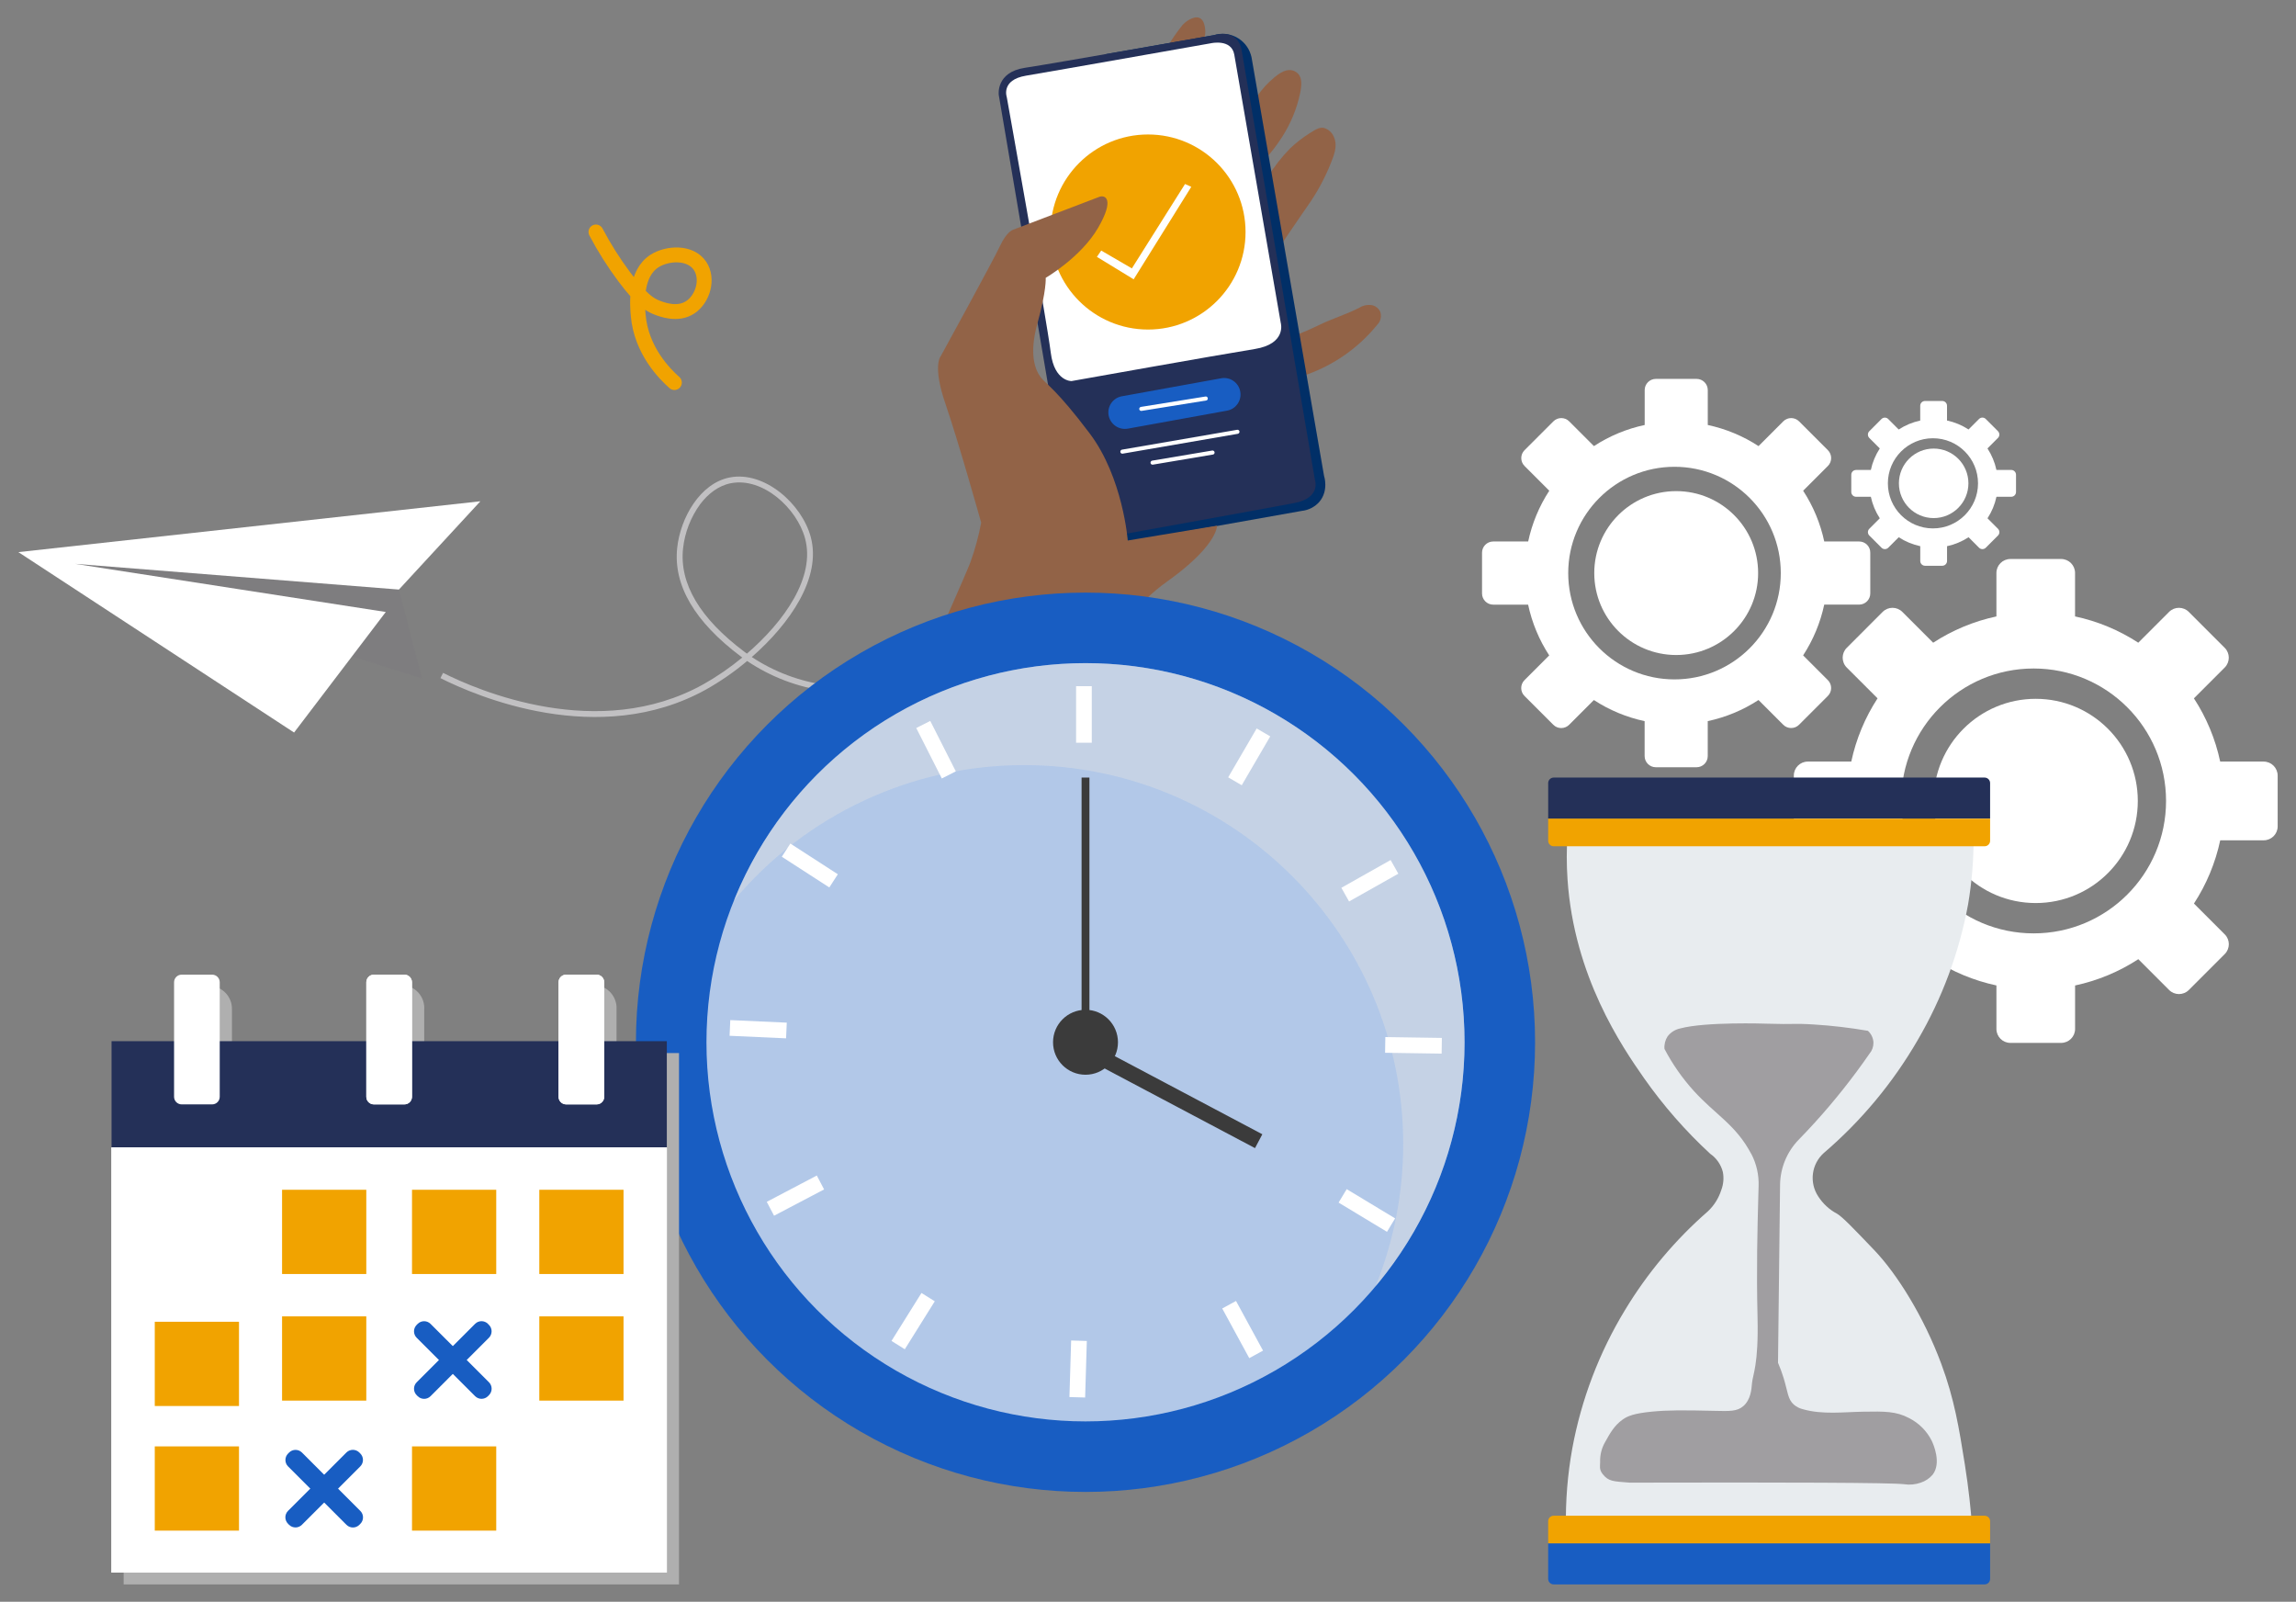 <?xml version="1.0" encoding="utf-8"?>
<!-- Generator: Adobe Illustrator 24.2.3, SVG Export Plug-In . SVG Version: 6.00 Build 0)  -->
<svg version="1.1" id="Layer_1" xmlns="http://www.w3.org/2000/svg" xmlns:xlink="http://www.w3.org/1999/xlink" x="0px" y="0px"
	 viewBox="0 0 772.29 538.67" style="enable-background:new 0 0 772.29 538.67;" xml:space="preserve">
<rect x="0" y="0" width="772.29" height="538.67" fill="#808080" stroke="none"/>
<style type="text/css">
	.st0{fill:#7E7D7F;}
	.st1{fill:#FFFFFF;}
	.st2{fill:#C1C0C2;}
	.st3{fill:#926347;}
	.st4{fill:#012F67;}
	.st5{fill:#243058;}
	.st6{fill:#F1A300;}
	.st7{fill:#185DC2;}
	.st8{fill:#27333E;}
	.st9{fill:#B2C8E8;}
	.st10{opacity:0.4;}
	.st11{fill:#E2E2E2;}
	.st12{fill:#3B3B3B;}
	.st13{fill:#AFAFAF;}
	.st14{fill:#F9C511;}
	.st15{fill:#E8ECEF;}
	.st16{fill:#A09EA1;}
	.st17{fill:none;stroke:#F1A300;stroke-width:5;stroke-linecap:round;stroke-miterlimit:10;}
</style>
<g id="Grupo_16" transform="translate(-417.336 -134.667)">
	<g id="Grupo_7" transform="translate(417.336 289.104)">
		<g id="Grupo_4" transform="translate(16.053 27.223)">
			<path id="Caminho_6" class="st0" d="M6.18,5.83l111.95,10.78l7.76,29.88L20.74,13.53L8.28,9.67L6.18,5.83z"/>
		</g>
		<g id="Grupo_5" transform="translate(0 8.311)">
			<path id="Caminho_7" class="st1" d="M161.58,5.83L6.18,22.93L98.92,83.6l30.84-40.54L25.22,26.87l108.96,8.65L161.58,5.83z"/>
		</g>
		<g id="Grupo_6" transform="translate(141.963 0)">
			<path id="Caminho_8" class="st2" d="M173.25,242.26c-13.16,10.72-27.95,19.26-43.81,25.32l-0.71-1.84
				c15.66-5.98,30.27-14.42,43.27-25.01c15.12-12.35,61.13-49.92,52.58-95c-6.63-34.99-43.14-62.87-88.81-67.81
				c-9.46-1.28-18.5-4.73-26.42-10.06c-4.3,3.62-8.92,6.83-13.82,9.58C59.4,97.49,18.01,79.58,6.18,73.61l0.89-1.76
				c11.61,5.86,52.22,23.44,87.51,3.86c4.64-2.61,9.03-5.63,13.13-9.02l-0.47-0.35C91.67,54.67,84.47,42.37,85.82,29.79
				c1.08-10.03,7.66-21.74,17.74-23.67c11.65-2.23,24.17,8.9,27.17,19.98c3.72,13.72-6.94,29.17-19.82,40.42
				c7.55,4.99,16.13,8.21,25.1,9.43c46.5,5.03,83.71,33.57,90.51,69.4c4.43,23.38-5.32,44.69-18.03,61.67
				C196.08,223.62,180.84,236.06,173.25,242.26z M87.79,30c-1.27,11.84,5.67,23.54,20.64,34.76c0.28,0.21,0.56,0.42,0.84,0.62
				c12.59-10.83,23.1-25.71,19.56-38.76c-2.78-10.26-14.26-20.6-24.9-18.56c-4.18,0.8-7.7,3.51-10.4,7.1
				C90.36,19.52,88.38,24.64,87.79,30z"/>
		</g>
	</g>
	<g id="Grupo_9" transform="translate(909.648 256.248)">
		<circle id="Elipse_2" class="st1" cx="71.5" cy="71.14" r="27.56"/>
		<g id="Grupo_8" transform="translate(0 0)">
			<path id="Caminho_9" class="st1" d="M133.05,60.52H121.3c-1.3-6.08-3.7-11.87-7.1-17.07l8.32-8.32c1.47-1.47,1.47-3.85,0-5.32
				l-9.69-9.69c-1.47-1.47-3.85-1.47-5.32,0c0,0,0,0,0,0l-8.32,8.32c-5.21-3.4-10.99-5.8-17.07-7.1V9.6c0-2.08-1.69-3.76-3.76-3.76
				l0,0h-13.7c-2.08,0-3.76,1.69-3.76,3.76v0v11.74c-6.08,1.3-11.87,3.7-17.07,7.1l-8.32-8.32c-1.47-1.47-3.85-1.47-5.32,0
				c0,0,0,0,0,0l-9.7,9.69c-1.47,1.47-1.47,3.85,0,5.32l8.32,8.32c-3.4,5.21-5.8,10.99-7.1,17.07H9.95c-2.08,0-3.76,1.69-3.76,3.76
				v0V78c0,2.08,1.69,3.76,3.76,3.76l0,0h11.74c1.3,6.08,3.7,11.87,7.1,17.07l-8.32,8.32c-1.47,1.47-1.47,3.85,0,5.32l9.7,9.69
				c1.47,1.47,3.85,1.47,5.32,0c0,0,0,0,0,0l8.32-8.32c5.21,3.4,10.99,5.8,17.07,7.1v11.74c0,2.08,1.69,3.76,3.76,3.76l0,0h13.71
				c2.08,0,3.76-1.69,3.76-3.76v0v-11.75c6.08-1.3,11.87-3.7,17.07-7.1l8.32,8.32c1.47,1.47,3.85,1.47,5.32,0c0,0,0,0,0,0l9.69-9.69
				c1.47-1.47,1.47-3.85,0-5.32l-8.32-8.32c3.4-5.21,5.8-10.99,7.1-17.07h11.73c2.08,0,3.76-1.69,3.76-3.76v0V64.29
				C136.81,62.21,135.12,60.52,133.05,60.52z M70.93,106.9c-19.75,0-35.75-16.01-35.75-35.75s16.01-35.75,35.75-35.75
				c19.75,0,35.75,16.01,35.75,35.75v0C106.68,90.89,90.68,106.9,70.93,106.9L70.93,106.9z"/>
		</g>
	</g>
	<g id="Grupo_11" transform="translate(1033.869 263.689)">
		<circle id="Elipse_3" class="st1" cx="33.88" cy="33.52" r="11.69"/>
		<g id="Grupo_10" transform="translate(0)">
			<path id="Caminho_10" class="st1" d="M59.97,29.02h-4.98c-0.55-2.58-1.57-5.03-3.01-7.24l3.53-3.53c0.62-0.62,0.62-1.63,0-2.26
				l-4.11-4.11c-0.62-0.62-1.63-0.62-2.26,0l-3.53,3.53c-2.21-1.44-4.66-2.46-7.24-3.01V7.43c0-0.88-0.72-1.6-1.6-1.6h-5.81
				c-0.88,0-1.6,0.72-1.6,1.6v4.98c-2.58,0.55-5.03,1.57-7.24,3.01l-3.53-3.53c-0.62-0.62-1.63-0.62-2.26,0L12.23,16
				c-0.62,0.62-0.62,1.63,0,2.26l3.53,3.53c-1.44,2.21-2.46,4.66-3.01,7.24H7.77c-0.88,0-1.6,0.72-1.6,1.6v5.81
				c0,0.88,0.72,1.6,1.6,1.6h4.98c0.55,2.58,1.57,5.03,3.01,7.24l-3.53,3.53c-0.62,0.62-0.62,1.63,0,2.26l4.11,4.11
				c0.62,0.62,1.63,0.62,2.26,0l3.53-3.53c2.21,1.44,4.66,2.46,7.24,3.01v4.98c0,0.88,0.72,1.6,1.6,1.6h5.81
				c0.88,0,1.6-0.72,1.6-1.6v-4.98c2.58-0.55,5.03-1.57,7.24-3.01l3.53,3.53c0.62,0.62,1.63,0.62,2.26,0l4.11-4.11
				c0.62-0.62,0.62-1.63,0-2.26l-3.53-3.53c1.44-2.21,2.46-4.66,3.01-7.24h4.98c0.88,0,1.6-0.72,1.6-1.6v-5.82
				C61.57,29.74,60.85,29.02,59.97,29.02z M33.64,48.68c-8.37,0-15.16-6.79-15.16-15.16s6.79-15.16,15.16-15.16
				S48.8,25.15,48.8,33.52C48.8,41.89,42.01,48.68,33.64,48.68C33.64,48.68,33.64,48.68,33.64,48.68L33.64,48.68z"/>
		</g>
	</g>
	<g id="Grupo_13" transform="translate(1014.537 316.829)">
		<circle id="Elipse_4" class="st1" cx="87.54" cy="87.19" r="34.34"/>
		<g id="Grupo_12">
			<path id="Caminho_11" class="st1" d="M164.22,73.96h-14.63c-1.61-7.57-4.61-14.78-8.84-21.27l10.36-10.36
				c1.83-1.83,1.83-4.8,0-6.63l-12.08-12.08c-1.83-1.83-4.8-1.83-6.63,0l-10.36,10.36c-6.49-4.23-13.7-7.23-21.27-8.84V10.52
				c0-2.59-2.1-4.69-4.69-4.69H79.01c-2.59,0-4.69,2.1-4.69,4.69v14.62c-7.57,1.62-14.78,4.61-21.27,8.84L42.68,23.62
				c-1.83-1.83-4.8-1.83-6.63,0L23.98,35.7c-1.83,1.83-1.83,4.8,0,6.63c0,0,0,0,0,0l10.36,10.36c-4.23,6.49-7.22,13.7-8.84,21.27
				H10.87c-2.59,0-4.69,2.1-4.69,4.69v17.08c0,2.59,2.1,4.69,4.69,4.69H25.5c1.62,7.57,4.61,14.78,8.84,21.27l-10.36,10.36
				c-1.83,1.83-1.83,4.8,0,6.63c0,0,0,0,0,0l12.08,12.08c1.83,1.83,4.8,1.83,6.63,0l10.36-10.36c6.49,4.23,13.7,7.22,21.27,8.84
				v14.63c0,2.59,2.1,4.69,4.69,4.69h17.08c2.59,0,4.69-2.1,4.69-4.69v-14.62c7.57-1.62,14.78-4.61,21.27-8.84l10.36,10.36
				c1.83,1.83,4.8,1.83,6.63,0l12.08-12.08c1.83-1.83,1.83-4.8,0-6.63l-10.36-10.36c4.23-6.49,7.22-13.7,8.84-21.27h14.63
				c2.59,0,4.69-2.1,4.69-4.69V78.65C168.9,76.06,166.81,73.96,164.22,73.96z M86.84,131.73c-24.6,0-44.54-19.94-44.54-44.54
				s19.94-44.54,44.54-44.54c24.6,0,44.54,19.94,44.54,44.54c0,0,0,0,0,0C131.38,111.79,111.44,131.73,86.84,131.73L86.84,131.73
				L86.84,131.73z"/>
		</g>
	</g>
	<g id="Grupo_38" transform="translate(698.737 134.667)">
		<g id="Grupo_37">
			<g id="Grupo_10-2" transform="translate(134.184 17.733)">
				<g id="Grupo_9-2">
					<path id="Caminho_33" class="st3" d="M6.19,16.55c1.38-2.59,3.2-4.93,5.36-6.92c2.06-1.86,4.84-4.39,7.59-3.68
						c0.71,0.18,1.36,0.55,1.87,1.07c1.45,1.51,1.25,3.98,0.71,6.63c-1.13,5.31-3.23,10.36-6.19,14.9
						c-1.64,2.53-3.48,4.93-5.48,7.18L6.19,16.55z"/>
				</g>
			</g>
			<g id="Grupo_12-2" transform="translate(105.475)">
				<g id="Grupo_11-2">
					<path id="Caminho_34" class="st3" d="M17.92,13.7c0.57-1.33,0.76-2.79,0.54-4.21c-0.16-1-0.46-2.79-1.8-3.43
						c-1.22-0.58-2.61,0.11-3.39,0.48C12.05,7.19,11,8.12,10.21,9.27c-1.46,1.87-2.81,3.83-4.03,5.86
						C10.09,14.66,14,14.16,17.92,13.7z"/>
				</g>
			</g>
			<g id="Grupo_14" transform="translate(138.711 37.121)">
				<g id="Grupo_13-2">
					<path id="Caminho_35" class="st3" d="M10.8,45.16c4.67-6.88,8.01-11.71,9.93-14.49c3.16-4.71,5.72-9.79,7.64-15.13
						c0.5-1.46,1.37-4.23,0.13-6.75c-0.61-1.39-1.8-2.44-3.25-2.88c-1.27-0.28-2.43,0.2-4.76,1.71c-2.36,1.48-4.57,3.19-6.6,5.11
						c-2.93,2.98-5.52,6.29-7.7,9.86C7.73,30.11,9.27,37.63,10.8,45.16z"/>
				</g>
			</g>
			<g id="Grupo_16-2" transform="translate(146.04 96.718)">
				<g id="Grupo_15">
					<path id="Caminho_36" class="st3" d="M6.18,16.84c3.4-1.22,6.73-2.63,9.98-4.21c4.45-2.18,9.25-3.6,13.65-5.87
						c1.36-0.85,3-1.13,4.57-0.78c1.03,0.32,1.9,1.05,2.39,2.01c0.6,1.56,0.22,3.33-0.96,4.51c-6.56,8.09-15.34,14.1-25.27,17.28
						C9.09,25.46,7.63,21.15,6.18,16.84z"/>
				</g>
			</g>
			<g id="Grupo_18" transform="translate(83.988 5.533)">
				<g id="Grupo_17">
					<path id="Caminho_37" class="st4" d="M55.72,14.53c-0.08-0.6-0.21-1.19-0.4-1.76c-1.66-5.23-7.25-8.13-12.48-6.47
						c-0.01,0-0.01,0-0.02,0.01c-12.22,2.15-24.43,4.29-36.64,6.43c1.19,54.89,2.38,109.79,3.58,164.69
						c20.9-3.71,41.81-7.43,62.72-11.15c2.3-0.24,4.43-1.34,5.95-3.09c3.09-3.7,1.65-8.41,1.54-8.7
						C71.89,107.84,63.81,61.18,55.72,14.53L55.72,14.53z"/>
				</g>
			</g>
			<g id="Grupo_20" transform="translate(48.326 5.568)">
				<g id="Grupo_19">
					<path id="Caminho_38" class="st5" d="M79.02,6.17c0,0-54.21,9.59-64.03,11.07s-8.77,9.11-8.77,9.11l16.81,98.85l24.74,48.94
						c0,0,48.86-8.81,57.93-10.55s6.86-7.81,6.86-7.81L87.93,11.41C86.63,3.83,79.02,6.17,79.02,6.17z"/>
				</g>
			</g>
			<g id="Grupo_22" transform="translate(50.834 8.496)">
				<g id="Grupo_21">
					<path id="Caminho_39" class="st1" d="M75.08,6.05c0,0-53.7,9.49-62.23,10.91s-6.44,7.22-6.44,7.22s13.34,74.32,14.81,86.04
						c1.22,9.59,6.96,9.44,6.96,9.44s48.92-8.73,61.63-10.78c10.82-1.75,8.76-8.76,8.76-8.76L82.93,9.87
						C81.98,4.46,75.08,6.05,75.08,6.05z"/>
				</g>
			</g>
			<g id="Grupo_24" transform="translate(65.765 39.395)">
				<g id="Grupo_23">
					<circle id="Elipse_2-2" class="st6" cx="38.99" cy="38.63" r="32.8"/>
				</g>
			</g>
			<g id="Grupo_26" transform="translate(81.38 56.05)">
				<g id="Grupo_25">
					<path id="Caminho_40" class="st1" d="M6.18,30.33l12.36,7.55L37.92,6.78l-2.1-0.95L17.94,34.21L7.63,28.21L6.18,30.33z"/>
				</g>
			</g>
			<g id="Grupo_28" transform="translate(85.224 121.287)">
				<g id="Grupo_27">
					<path id="Caminho_41" class="st7" d="M6.28,18.41L6.28,18.41L6.28,18.41c-0.55-3.01,1.44-5.88,4.44-6.43c0.01,0,0.01,0,0.02,0
						l33.38-6.05h0.01c3-0.55,5.87,1.44,6.42,4.44c0,0.01,0,0.01,0,0.02l0,0v0.01c0.55,3-1.44,5.87-4.44,6.42c-0.01,0-0.01,0-0.02,0
						l-33.38,6.05C9.71,23.39,6.84,21.41,6.28,18.41z"/>
				</g>
			</g>
			<g id="Grupo_30" transform="translate(95.618 127.509)">
				<g id="Grupo_29">
					<path id="Caminho_42" class="st1" d="M28.67,7.18L6.98,10.67H6.97c-0.36,0.07-0.71-0.18-0.78-0.54c0-0.01,0-0.02,0-0.02
						C6.13,9.74,6.38,9.4,6.75,9.33l21.69-3.49h0.01c0.36-0.07,0.71,0.18,0.78,0.54c0,0.01,0,0.02,0,0.02
						c0.06,0.32-0.11,0.64-0.42,0.75C28.77,7.17,28.73,7.16,28.67,7.18z"/>
				</g>
			</g>
			<g id="Grupo_32" transform="translate(89.244 138.698)">
				<g id="Grupo_31">
					<path id="Caminho_43" class="st1" d="M45.71,7.19L6.96,13.87c-0.36,0.05-0.69-0.19-0.76-0.55c-0.06-0.37,0.18-0.72,0.54-0.8
						l38.75-6.68c0.37-0.06,0.72,0.19,0.78,0.56C46.32,6.77,46.08,7.12,45.71,7.19L45.71,7.19z"/>
				</g>
			</g>
			<g id="Grupo_34" transform="translate(99.404 145.675)">
				<g id="Grupo_33">
					<path id="Caminho_44" class="st1" d="M27.17,7.19l-20.22,3.4c-0.36,0.05-0.69-0.19-0.76-0.55c-0.06-0.37,0.18-0.72,0.54-0.8
						l20.21-3.4c0.32-0.05,0.63,0.13,0.75,0.43c0.14,0.35-0.03,0.75-0.39,0.89c0,0,0,0,0,0C27.27,7.18,27.22,7.19,27.17,7.19z"/>
				</g>
			</g>
			<g id="Grupo_36" transform="translate(0 60.2)">
				<g id="Grupo_35">
					<path id="Caminho_45" class="st3" d="M87.94,16.45c-5.74,9.88-17.6,16.78-17.6,16.78s0.31,4.2-2.77,15.26
						c-3.08,11.06-0.49,16.09,1.13,18.23s5.25,3.99,16.45,18.86s12.78,35.99,12.78,35.99l30.06-4.99c-0.37,3.7-4.97,10.34-16.7,18.7
						s-13.54,15.06-13.54,15.06l-25.97,86.15c0,0-12.04-4.8-34.52-5.47S6.18,216.77,6.18,216.77s36.39-81.37,38.8-87.81
						c1.57-4.36,2.8-8.84,3.65-13.39c0,0-7.59-27.1-12.03-40s-1.57-16-1.57-16s17.73-32.29,19.99-37.16s4.43-5.38,4.43-5.38
						L88.33,6.01C90.23,5.27,93.69,6.56,87.94,16.45z"/>
				</g>
			</g>
		</g>
	</g>
	<circle id="Elipse_5" class="st8" cx="782.46" cy="485.18" r="133.37"/>
	<circle id="Elipse_6" class="st7" cx="782.46" cy="485.18" r="151.22"/>
	<circle id="Elipse_7" class="st9" cx="782.46" cy="485.18" r="127.5"/>
	<g id="Grupo_14-2" transform="translate(658.043 351.85)" class="st10">
		<path id="Caminho_12" class="st11" d="M103.78,40.12c70.42,0,127.5,57.08,127.5,127.5c0,16.36-3.15,32.56-9.27,47.73
			c45.3-53.9,38.34-134.32-15.57-179.63C152.54-9.58,72.12-2.61,26.81,51.29c-8.64,10.28-15.6,21.86-20.63,34.32
			C30.38,56.75,66.12,40.09,103.78,40.12z"/>
	</g>
	<rect id="Retângulo_2" x="779.29" y="365.43" class="st1" width="5.28" height="19.02"/>
	
		<rect id="Retângulo_3" x="828.09" y="387.08" transform="matrix(0.504 -0.864 0.864 0.504 78.655 916.462)" class="st1" width="19.02" height="5.28"/>
	
		<rect id="Retângulo_4" x="868.71" y="427.92" transform="matrix(0.871 -0.491 0.491 0.871 -98.232 487.048)" class="st1" width="19.02" height="5.28"/>
	
		<rect id="Retângulo_5" x="890.06" y="476.8" transform="matrix(0.015 -1 1 0.015 393.079 1371.622)" class="st1" width="5.28" height="19.02"/>
	
		<rect id="Retângulo_6" x="874.44" y="532.24" transform="matrix(0.517 -0.856 0.856 0.517 -40.095 1012.445)" class="st1" width="5.28" height="19.02"/>
	
		<rect id="Retângulo_7" x="833" y="572.24" transform="matrix(0.878 -0.478 0.478 0.878 -176.456 470.452)" class="st1" width="5.28" height="19.02"/>
	
		<rect id="Retângulo_8" x="770.18" y="592.75" transform="matrix(0.03 -1 1 0.03 161.199 1356.888)" class="st1" width="19.02" height="5.28"/>
	
		<rect id="Retângulo_9" x="714.97" y="576.31" transform="matrix(0.53 -0.848 0.848 0.53 -150.442 886.469)" class="st1" width="19.02" height="5.28"/>
	
		<rect id="Retângulo_10" x="675.6" y="534.27" transform="matrix(0.885 -0.465 0.465 0.885 -171.094 380.164)" class="st1" width="19.02" height="5.28"/>
	
		<rect id="Retângulo_11" x="669.66" y="471.25" transform="matrix(0.045 -0.999 0.999 0.045 161.827 1130.784)" class="st1" width="5.28" height="19.02"/>
	
		<rect id="Retângulo_12" x="686.93" y="416.3" transform="matrix(0.543 -0.84 0.84 0.543 -42.383 773.757)" class="st1" width="5.28" height="19.02"/>
	
		<rect id="Retângulo_13" x="729.55" y="377.56" transform="matrix(0.892 -0.452 0.452 0.892 -95.885 372.471)" class="st1" width="5.28" height="19.02"/>
	<rect id="Retângulo_14" x="781.14" y="396.16" class="st12" width="2.64" height="83.39"/>
	
		<rect id="Retângulo_15" x="810.94" y="473.83" transform="matrix(0.468 -0.884 0.884 0.468 -12.881 987.323)" class="st12" width="5.27" height="61.05"/>
	<g id="Grupo_178" transform="translate(448.681 456.61)">
		<g id="Grupo_154" transform="translate(4.07 3.779)">
			<path id="Caminho_79" class="st13" d="M171.96,28.41V13.72c0.25-4.24-2.98-7.89-7.23-8.15c-4.25-0.25-7.89,2.98-8.15,7.23
				c-0.01,0.17-0.01,0.35-0.01,0.53v15.09h-49.29v-14.7c0.25-4.24-2.98-7.89-7.23-8.15c-4.25-0.25-7.89,2.98-8.15,7.23
				c-0.01,0.17-0.01,0.35-0.01,0.53v15.09H42.6v-14.7c0.11-4.25-3.25-7.78-7.5-7.89c-4.25-0.11-7.78,3.25-7.89,7.5l0,0v15.09H6.18
				v178.7h186.8V28.41L171.96,28.41z"/>
		</g>
		<g id="Grupo_177">
			<g id="Grupo_155" transform="translate(0 22.374)">
				<rect id="Retângulo_11-2" x="6.18" y="5.83" class="st5" width="186.77" height="35.72"/>
			</g>
			<g id="Grupo_156" transform="translate(21.025)">
				<path id="Caminho_80" class="st1" d="M18.98,49.46H8.74c-1.41,0-2.56-1.14-2.56-2.56c0,0,0,0,0,0V8.39
					c0-1.41,1.14-2.56,2.56-2.56c0,0,0,0,0,0h10.24c1.41,0,2.56,1.14,2.56,2.56c0,0,0,0,0,0V46.9
					C21.54,48.32,20.4,49.46,18.98,49.46z"/>
			</g>
			<g id="Grupo_157" transform="translate(85.689)">
				<path id="Caminho_81" class="st1" d="M18.98,49.46H8.74c-1.41,0-2.56-1.14-2.56-2.56c0,0,0,0,0,0V8.39
					c0-1.41,1.14-2.56,2.56-2.56c0,0,0,0,0,0h10.24c1.41,0,2.56,1.14,2.56,2.56c0,0,0,0,0,0V46.9
					C21.54,48.32,20.4,49.46,18.98,49.46z"/>
			</g>
			<g id="Grupo_158" transform="translate(150.351)">
				<path id="Caminho_82" class="st1" d="M18.98,49.46H8.74c-1.41,0-2.56-1.14-2.56-2.56c0,0,0,0,0,0V8.39
					c0-1.41,1.14-2.56,2.56-2.56c0,0,0,0,0,0h10.24c1.41,0,2.56,1.14,2.56,2.56c0,0,0,0,0,0V46.9
					C21.54,48.32,20.4,49.46,18.98,49.46z"/>
			</g>
			<g id="Grupo_159" transform="translate(0 58.108)">
				<rect id="Retângulo_12-2" x="6.18" y="5.83" class="st1" width="186.77" height="142.97"/>
			</g>
			<g id="Grupo_160" transform="translate(0 58.108)">
				<rect id="Retângulo_13-2" x="6.18" y="5.83" class="st1" width="186.77" height="142.97"/>
			</g>
			<g id="Grupo_161" transform="translate(85.689)">
				<path id="Caminho_83" class="st1" d="M18.98,49.46H8.74c-1.41,0-2.56-1.14-2.56-2.56c0,0,0,0,0,0V8.39
					c0-1.41,1.14-2.56,2.56-2.56c0,0,0,0,0,0h10.24c1.41,0,2.56,1.14,2.56,2.56c0,0,0,0,0,0V46.9
					C21.54,48.32,20.4,49.46,18.98,49.46z"/>
			</g>
			<g id="Grupo_162" transform="translate(150.351)">
				<path id="Caminho_84" class="st1" d="M18.98,49.46H8.74c-1.41,0-2.56-1.14-2.56-2.56c0,0,0,0,0,0V8.39
					c0-1.41,1.14-2.56,2.56-2.56c0,0,0,0,0,0h10.24c1.41,0,2.56,1.14,2.56,2.56c0,0,0,0,0,0V46.9
					C21.54,48.32,20.4,49.46,18.98,49.46z"/>
			</g>
			<g id="Grupo_163" transform="translate(0 58.108)">
				<rect id="Retângulo_14-2" x="6.18" y="5.83" class="st1" width="186.77" height="142.97"/>
			</g>
			<g id="Grupo_164" transform="translate(57.352 72.345)">
				<rect id="Retângulo_15-2" x="6.18" y="5.83" class="st6" width="28.33" height="28.33"/>
			</g>
			<g id="Grupo_165" transform="translate(101.06 72.345)">
				<rect id="Retângulo_16" x="6.18" y="5.83" class="st6" width="28.33" height="28.33"/>
			</g>
			<g id="Grupo_166" transform="translate(143.877 72.345)">
				<rect id="Retângulo_17" x="6.18" y="5.83" class="st6" width="28.33" height="28.33"/>
			</g>
			<g id="Grupo_167" transform="translate(57.352 114.919)">
				<rect id="Retângulo_18" x="6.18" y="5.83" class="st6" width="28.33" height="28.33"/>
			</g>
			<g id="Grupo_168" transform="translate(143.877 114.919)">
				<rect id="Retângulo_19" x="6.18" y="5.83" class="st6" width="28.33" height="28.33"/>
			</g>
			<g id="Grupo_169" transform="translate(14.534 158.645)">
				<rect id="Retângulo_20" x="6.18" y="5.83" class="st6" width="28.33" height="28.33"/>
			</g>
			<g id="Grupo_170" transform="translate(14.534 116.734)">
				<rect id="Retângulo_21" x="6.18" y="5.83" class="st6" width="28.33" height="28.33"/>
			</g>
			<g id="Grupo_171" transform="translate(101.06 158.645)">
				<rect id="Retângulo_22" x="6.18" y="5.83" class="st6" width="28.33" height="28.33"/>
			</g>
			<g id="Grupo_172" transform="translate(125.522 114.587)">
				<path id="Caminho_85" class="st14" d="M6.18,5.83"/>
			</g>
			<g id="Grupo_173" transform="translate(101.724 116.537)">
				<path id="Caminho_86" class="st7" d="M31.4,30.71l-0.33,0.33c-1.19,1.2-3.13,1.2-4.33,0.01l-0.01-0.01L7.09,11.41
					c-1.2-1.19-1.2-3.13-0.01-4.33l0.01-0.01l0.33-0.33c1.19-1.2,3.13-1.2,4.33-0.01l0.01,0.01L31.4,26.37
					C32.6,27.56,32.6,29.51,31.4,30.71C31.4,30.71,31.4,30.71,31.4,30.71L31.4,30.71z"/>
			</g>
			<g id="Grupo_174" transform="translate(101.724 116.534)">
				<path id="Caminho_87" class="st7" d="M31.06,6.74l0.33,0.33c1.2,1.19,1.2,3.13,0.01,4.33l-0.01,0.01L11.76,31.05
					c-1.19,1.2-3.13,1.2-4.33,0.01l-0.01-0.01l-0.33-0.33c-1.2-1.19-1.2-3.13-0.01-4.33l0.01-0.01L26.72,6.74
					c1.19-1.2,3.13-1.21,4.33-0.02C31.05,6.72,31.06,6.73,31.06,6.74L31.06,6.74z"/>
			</g>
			<g id="Grupo_175" transform="translate(58.47 159.81)">
				<path id="Caminho_88" class="st7" d="M31.39,30.71l-0.33,0.33c-1.19,1.2-3.13,1.2-4.33,0.01l-0.01-0.01L7.09,11.41
					c-1.2-1.19-1.2-3.13-0.01-4.33l0.01-0.01l0.33-0.33c1.19-1.2,3.13-1.2,4.33-0.01l0.01,0.01l19.63,19.63
					C32.59,27.57,32.59,29.51,31.39,30.71C31.4,30.71,31.39,30.71,31.39,30.71L31.39,30.71z"/>
			</g>
			<g id="Grupo_176" transform="translate(58.453 159.793)">
				<path id="Caminho_89" class="st7" d="M31.06,6.74l0.33,0.33c1.2,1.19,1.2,3.13,0.01,4.33l-0.01,0.01L11.76,31.04
					c-1.19,1.2-3.13,1.2-4.33,0.01l-0.01-0.01L7.09,30.7c-1.2-1.19-1.2-3.13-0.01-4.33l0.01-0.01L26.72,6.74
					C27.92,5.54,29.86,5.54,31.06,6.74C31.06,6.73,31.06,6.74,31.06,6.74L31.06,6.74z"/>
			</g>
		</g>
	</g>
	<g id="Grupo_15-2" transform="translate(931.906 390.329)">
		<path id="Retângulo_16-2" class="st5" d="M8.04,5.83h144.93c1.03,0,1.86,0.83,1.86,1.86v11.96l0,0H6.18l0,0V7.69
			C6.18,6.66,7.02,5.83,8.04,5.83C8.04,5.83,8.04,5.83,8.04,5.83z"/>
		<path id="Caminho_13" class="st15" d="M12.15,257.81c-0.15-8.8,0.56-17.59,2.12-26.26c3.03-16.51,9.05-32.33,17.77-46.68
			c7.51-12.42,16.91-23.61,27.85-33.15c2.09-1.96,3.64-4.43,4.51-7.16c0.74-1.94,0.93-4.06,0.53-6.1c-0.63-2.48-2.14-4.65-4.24-6.1
			c-8.31-7.67-15.78-16.2-22.28-25.46c-7.47-10.67-23.52-34.17-25.72-66.83c-0.34-5.03-0.34-10.08,0-15.12l136.58,0.8
			c0.05,7.64-0.57,15.27-1.86,22.81c-2.97,16.07-8.72,31.51-16.97,45.62c-8.31,14.33-18.98,27.15-31.56,37.92
			c-4.15,3.73-4.94,9.94-1.86,14.59c1.58,2.46,3.77,4.48,6.36,5.84c1.89,1.15,5.41,4.83,12.46,12.2
			c7.58,7.92,16.61,22.26,22.54,38.19c4.46,11.99,6.02,21.81,7.96,33.95c1.32,8.32,2.01,15.35,2.39,20.42L12.15,257.81z"/>
		<path id="Caminho_14" class="st16" d="M74.47,132.37c-5.23-9.85-11.9-13.01-19.36-21.22c-3.85-4.26-7.14-8.98-9.81-14.06
			c-0.13-1.49,0.25-2.99,1.06-4.24c1.05-1.36,2.56-2.3,4.24-2.65c8.45-2.28,28.45-1.62,29.44-1.59c9.02,0.29,8.6-0.18,15.65,0.27
			c6.05,0.38,12.07,1.09,18.04,2.12c1.13,1.02,1.8,2.46,1.86,3.98c0.02,1.36-0.45,2.68-1.33,3.71c-5.59,8.09-11.7,15.79-18.3,23.07
			c-1.83,2.01-3.65,3.95-5.46,5.8c-3.98,4.07-6.25,9.52-6.32,15.22c-0.23,19.96-0.46,39.91-0.69,59.86
			c0.71,1.64,1.33,3.33,1.86,5.04c1.47,4.8,1.39,7.17,3.45,9.02c0.92,0.78,2.01,1.32,3.18,1.59c6.51,1.83,13.56,0.91,20.16,0.8
			c7.26-0.13,11.09-0.14,15.38,2.12c3.33,1.66,6.03,4.36,7.69,7.69c0.55,1.17,3.34,7.49,0.27,11.4c-1.06,1.23-2.44,2.15-3.98,2.65
			c-1.78,0.63-3.7,0.82-5.57,0.53c-4.13-0.54-39.63-0.65-92.29-0.53c-5.6-0.43-7.14-0.4-9.08-2.82c-1.32-1.64-0.9-2.76-0.9-4.08
			c-0.09-2.42,0.52-4.82,1.76-6.9c1.54-2.77,3.02-5.45,5.83-7.43c1.62-1.14,3.7-2.05,9.81-2.65c5.28-0.52,10.64-0.51,20.95-0.27
			c5.27,0.13,7.73,0.21,9.81-1.59c2.49-2.16,2.75-5.6,2.92-7.69c0.23-2.95,2.25-6.05,1.86-22.28s-0.04-29.62,0.27-40.84
			c0.03-1.11,0.06-2.16,0.09-3.12c0.14-3.77-0.7-7.51-2.44-10.86L74.47,132.37z"/>
		<path id="Retângulo_17-2" class="st6" d="M6.18,19.66h148.65l0,0v7.42c0,1.03-0.83,1.86-1.86,1.86H8.04
			c-1.03,0-1.86-0.83-1.86-1.86V19.66L6.18,19.66z"/>
		<path id="Retângulo_18-2" class="st7" d="M6.18,263.35h148.65l0,0v11.96c0,1.03-0.83,1.86-1.86,1.86H8.04
			c-1.03,0-1.86-0.83-1.86-1.86c0,0,0,0,0,0V263.35L6.18,263.35z"/>
		<path id="Retângulo_19-2" class="st6" d="M8.04,254.07h144.93c1.03,0,1.86,0.83,1.86,1.86v7.42l0,0H6.18l0,0v-7.42
			C6.18,254.9,7.02,254.07,8.04,254.07C8.04,254.07,8.04,254.07,8.04,254.07z"/>
	</g>
	<circle id="Elipse_8" class="st12" cx="782.46" cy="485.18" r="10.92"/>
	<path id="Caminho_15" class="st17" d="M617.79,212.68c2.8,5.32,6.02,10.4,9.62,15.21c5.73,7.62,8.53,9.3,10.84,10.19
		c1.78,0.69,7.02,2.73,11.27-0.08s6.21-9.55,3.28-13.92c-3.28-4.89-11.05-4.35-15.29-1.65c-6.67,4.25-5.81,14.6-5.51,18.19
		c0.99,11.96,9.03,19.9,12.18,22.7"/>
</g>
</svg>
